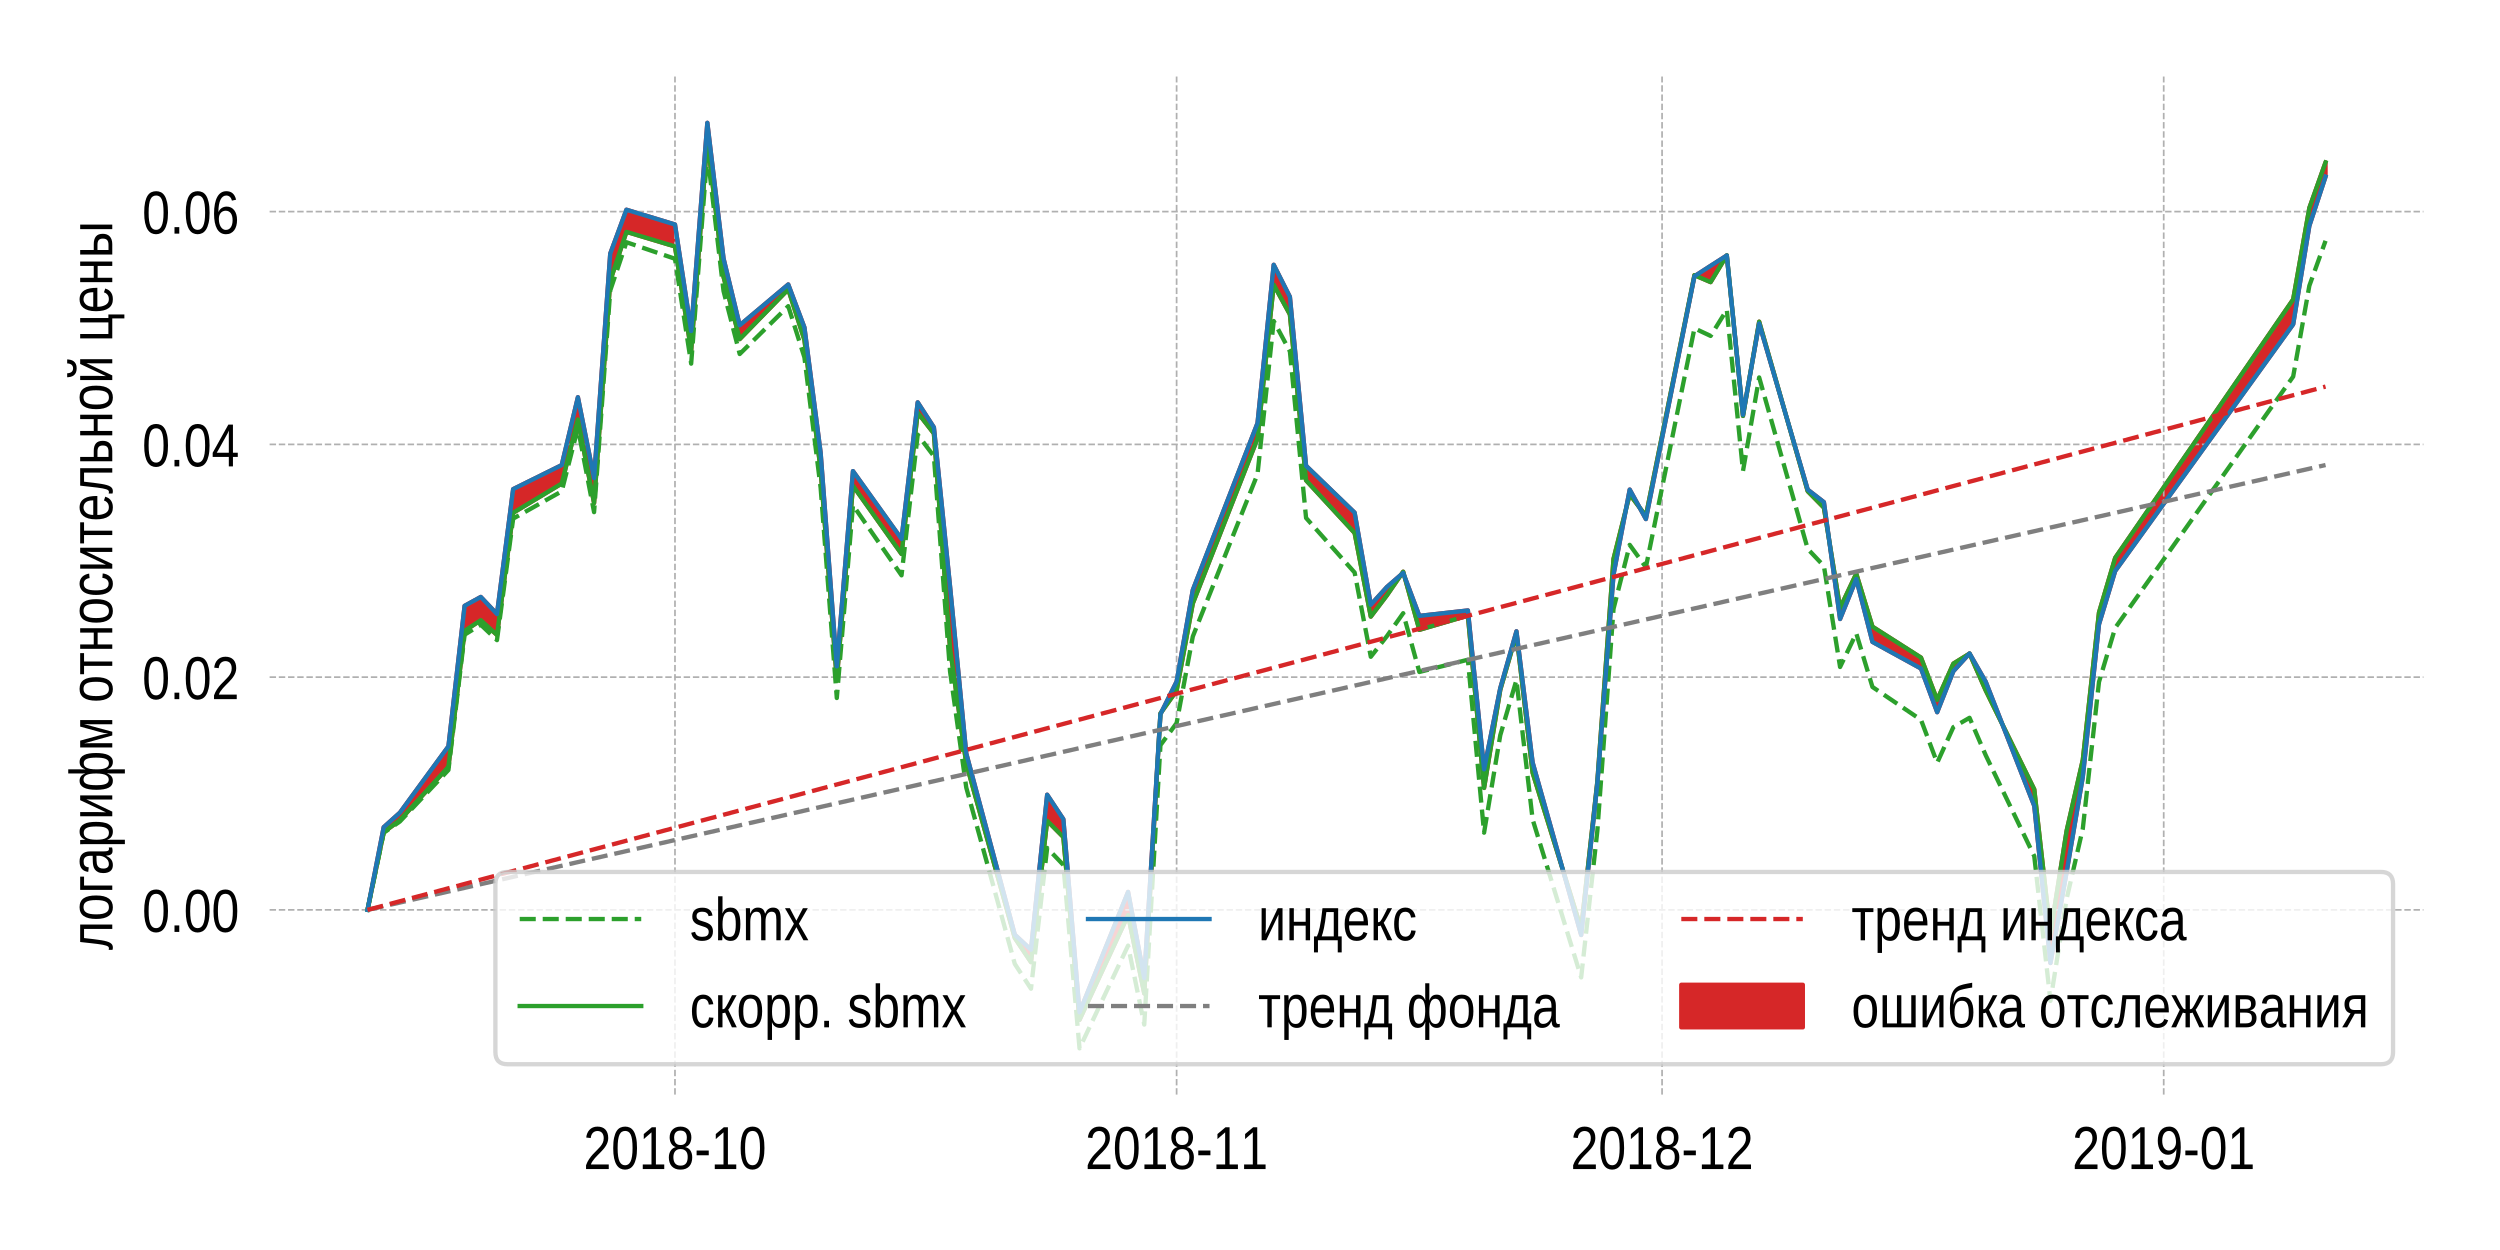 <?xml version="1.0" encoding="utf-8" standalone="no"?>
<!DOCTYPE svg PUBLIC "-//W3C//DTD SVG 1.1//EN"
  "http://www.w3.org/Graphics/SVG/1.1/DTD/svg11.dtd">
<!-- Created with matplotlib (https://matplotlib.org/) -->
<svg height="288pt" version="1.1" viewBox="0 0 576 288" width="576pt" xmlns="http://www.w3.org/2000/svg" xmlns:xlink="http://www.w3.org/1999/xlink">
 <defs>
  <style type="text/css">
*{stroke-linecap:butt;stroke-linejoin:round;}
  </style>
 </defs>
 <g id="figure_1">
  <g id="patch_1">
   <path d="M 0 288 
L 576 288 
L 576 0 
L 0 0 
z
" style="fill:#ffffff;"/>
  </g>
  <g id="axes_1">
   <g id="patch_2">
    <path d="M 62.12 252.2 
L 558.36 252.2 
L 558.36 17.64 
L 62.12 17.64 
z
" style="fill:#ffffff;"/>
   </g>
   <g id="PolyCollection_1">
    <defs>
     <path d="M 84.676 -78.359 
L 84.676 -78.359 
L 88.405 -96.279 
L 92.133 -99.025 
L 103.318 -111.341 
L 107.046 -142.664 
L 110.775 -145.106 
L 114.503 -141.711 
L 118.231 -169.853 
L 129.416 -176.591 
L 133.145 -191.351 
L 136.873 -172.097 
L 140.601 -223.318 
L 144.33 -234.58 
L 155.515 -231.219 
L 159.243 -207.208 
L 162.971 -255.863 
L 166.7 -224.237 
L 170.428 -209.871 
L 181.613 -221.34 
L 185.341 -209.68 
L 189.069 -179.831 
L 192.798 -131.515 
L 196.526 -176.085 
L 207.711 -160.373 
L 211.439 -192.925 
L 215.168 -188.125 
L 218.896 -138.634 
L 222.624 -112.083 
L 233.809 -71.894 
L 237.538 -66.326 
L 241.266 -98.901 
L 244.994 -95.145 
L 248.723 -53.034 
L 259.908 -77.146 
L 263.636 -59.109 
L 267.364 -123.629 
L 271.093 -128.879 
L 274.821 -148.968 
L 289.734 -186.976 
L 293.463 -222.398 
L 297.191 -215.56 
L 300.919 -177.327 
L 312.104 -165.204 
L 315.832 -145.941 
L 319.561 -150.865 
L 323.289 -156.275 
L 327.017 -142.887 
L 338.202 -146.158 
L 341.931 -106.462 
L 345.659 -129.055 
L 349.387 -141.926 
L 353.116 -109.958 
L 364.301 -74.01 
L 368.029 -107.932 
L 371.757 -159.232 
L 375.486 -174.114 
L 379.214 -169.111 
L 390.399 -224.606 
L 394.127 -223.003 
L 397.856 -229.167 
L 401.584 -192.177 
L 405.312 -213.881 
L 416.497 -174.825 
L 420.226 -171.039 
L 423.954 -147.921 
L 427.682 -155.822 
L 431.411 -143.615 
L 442.596 -136.485 
L 446.324 -126.743 
L 450.052 -135.103 
L 453.78 -137.406 
L 457.509 -128.93 
L 468.694 -106.127 
L 472.422 -72.94 
L 476.15 -96.577 
L 479.879 -112.917 
L 483.607 -146.858 
L 487.335 -159.463 
L 528.347 -219.014 
L 532.075 -240.09 
L 535.804 -250.591 
L 535.804 -247.301 
L 535.804 -247.301 
L 532.075 -235.973 
L 528.347 -213.284 
L 487.335 -156.438 
L 483.607 -144.157 
L 479.879 -109.03 
L 476.15 -87.104 
L 472.422 -66.13 
L 468.694 -102.331 
L 457.509 -130.931 
L 453.78 -137.444 
L 450.052 -133.344 
L 446.324 -123.909 
L 442.596 -133.973 
L 431.411 -140.111 
L 427.682 -154.589 
L 423.954 -145.387 
L 420.226 -172.302 
L 416.497 -175.191 
L 405.312 -213.452 
L 401.584 -192.437 
L 397.856 -229.137 
L 394.127 -226.753 
L 390.399 -224.352 
L 379.214 -168.413 
L 375.486 -175.198 
L 371.757 -155.628 
L 368.029 -107.441 
L 364.301 -72.58 
L 353.116 -112.323 
L 349.387 -142.545 
L 345.659 -129.434 
L 341.931 -110.75 
L 338.202 -147.349 
L 327.017 -146.099 
L 323.289 -156.001 
L 319.561 -152.776 
L 315.832 -148.657 
L 312.104 -169.881 
L 300.919 -180.682 
L 297.191 -219.607 
L 293.463 -226.99 
L 289.734 -190.522 
L 274.821 -152.059 
L 271.093 -130.974 
L 267.364 -123.445 
L 263.636 -62.661 
L 259.908 -82.499 
L 248.723 -54.767 
L 244.994 -99.26 
L 241.266 -104.894 
L 237.538 -69.179 
L 233.809 -72.647 
L 222.624 -114.404 
L 218.896 -152.812 
L 215.168 -189.531 
L 211.439 -195.297 
L 207.711 -163.818 
L 196.526 -179.454 
L 192.798 -134.471 
L 189.069 -183.711 
L 185.341 -212.548 
L 181.613 -222.459 
L 170.428 -213.053 
L 166.7 -228.461 
L 162.971 -259.698 
L 159.243 -211.734 
L 155.515 -236.272 
L 144.33 -239.676 
L 140.601 -229.563 
L 136.873 -177.835 
L 133.145 -196.475 
L 129.416 -180.839 
L 118.231 -175.305 
L 114.503 -146.523 
L 110.775 -150.459 
L 107.046 -148.412 
L 103.318 -116.04 
L 92.133 -100.759 
L 88.405 -97.416 
L 84.676 -78.359 
z
" id="mb47df31aa4" style="stroke:#d62728;"/>
    </defs>
    <g clip-path="url(#p255cfc6536)">
     <use style="fill:#d62728;stroke:#d62728;" x="0" xlink:href="#mb47df31aa4" y="288"/>
    </g>
   </g>
   <g id="matplotlib.axis_1">
    <g id="xtick_1">
     <g id="line2d_1">
      <path clip-path="url(#p255cfc6536)" d="M 155.515 252.2 
L 155.515 17.64 
" style="fill:none;stroke:#b0b0b0;stroke-dasharray:1.48,0.64;stroke-dashoffset:0;stroke-width:0.4;"/>
     </g>
     <g id="text_1">
      <!-- 2018-10 -->
      <defs>
       <path d="M 4.109 0 
L 4.109 6.203 
Q 6.156 11.922 9.109 16.281 
Q 12.062 20.656 15.312 24.188 
Q 18.562 27.734 21.734 30.766 
Q 24.906 33.797 27.469 36.812 
Q 30.031 39.844 31.609 43.156 
Q 33.203 46.484 33.203 50.688 
Q 33.203 53.609 32.469 55.828 
Q 31.734 58.062 30.391 59.562 
Q 29.047 61.078 27.141 61.828 
Q 25.25 62.594 22.906 62.594 
Q 20.75 62.594 18.844 61.859 
Q 16.938 61.141 15.453 59.672 
Q 13.969 58.203 13.031 56.031 
Q 12.109 53.859 11.812 50.984 
L 4.438 51.812 
Q 4.781 55.516 6.125 58.781 
Q 7.469 62.062 9.781 64.531 
Q 12.109 67 15.359 68.406 
Q 18.609 69.828 22.906 69.828 
Q 27.094 69.828 30.391 68.609 
Q 33.688 67.391 35.938 64.984 
Q 38.188 62.594 39.406 59.078 
Q 40.625 55.562 40.625 50.984 
Q 40.625 47.516 39.594 44.391 
Q 38.578 41.266 36.859 38.422 
Q 35.156 35.594 32.906 32.953 
Q 30.672 30.328 28.219 27.828 
L 23.297 22.859 
Q 20.797 20.359 18.625 17.859 
Q 16.453 15.375 14.734 12.812 
Q 13.031 10.25 12.062 7.469 
L 41.5 7.469 
L 41.5 0 
z
" id="LiberationSansNarrow-50"/>
       <path d="M 42.391 34.422 
Q 42.391 24.516 40.844 17.75 
Q 39.312 10.984 36.641 6.812 
Q 33.984 2.641 30.391 0.828 
Q 26.812 -0.984 22.703 -0.984 
Q 18.609 -0.984 15.031 0.828 
Q 11.469 2.641 8.828 6.781 
Q 6.203 10.938 4.703 17.703 
Q 3.219 24.469 3.219 34.422 
Q 3.219 44.828 4.703 51.641 
Q 6.203 58.453 8.828 62.5 
Q 11.469 66.547 15.078 68.188 
Q 18.703 69.828 22.953 69.828 
Q 27 69.828 30.531 68.188 
Q 34.078 66.547 36.719 62.5 
Q 39.359 58.453 40.875 51.641 
Q 42.391 44.828 42.391 34.422 
z
M 35.062 34.422 
Q 35.062 42.625 34.281 48.062 
Q 33.5 53.516 31.938 56.766 
Q 30.375 60.016 28.094 61.359 
Q 25.828 62.703 22.953 62.703 
Q 19.922 62.703 17.578 61.328 
Q 15.234 59.969 13.672 56.719 
Q 12.109 53.469 11.297 48.016 
Q 10.5 42.578 10.5 34.422 
Q 10.5 26.516 11.297 21.094 
Q 12.109 15.672 13.688 12.375 
Q 15.281 9.078 17.578 7.641 
Q 19.875 6.203 22.797 6.203 
Q 25.641 6.203 27.906 7.641 
Q 30.172 9.078 31.75 12.375 
Q 33.344 15.672 34.203 21.094 
Q 35.062 26.516 35.062 34.422 
z
" id="LiberationSansNarrow-48"/>
       <path d="M 6.25 0 
L 6.25 7.469 
L 20.609 7.469 
L 20.609 60.406 
L 7.906 49.312 
L 7.906 57.625 
L 21.234 68.797 
L 27.875 68.797 
L 27.875 7.469 
L 41.609 7.469 
L 41.609 0 
z
" id="LiberationSansNarrow-49"/>
       <path d="M 42.047 19.188 
Q 42.047 14.797 40.891 11.109 
Q 39.75 7.422 37.406 4.734 
Q 35.062 2.047 31.422 0.531 
Q 27.781 -0.984 22.797 -0.984 
Q 17.828 -0.984 14.203 0.531 
Q 10.594 2.047 8.219 4.703 
Q 5.859 7.375 4.703 11.062 
Q 3.562 14.75 3.562 19.094 
Q 3.562 22.859 4.516 25.781 
Q 5.469 28.719 7.031 30.828 
Q 8.594 32.953 10.609 34.25 
Q 12.641 35.547 14.797 35.984 
L 14.797 36.188 
Q 12.453 36.859 10.594 38.375 
Q 8.734 39.891 7.469 42.016 
Q 6.203 44.141 5.547 46.719 
Q 4.891 49.312 4.891 52.203 
Q 4.891 55.812 6.031 59 
Q 7.172 62.203 9.422 64.625 
Q 11.672 67.047 14.984 68.438 
Q 18.312 69.828 22.656 69.828 
Q 27.25 69.828 30.641 68.406 
Q 34.031 67 36.25 64.578 
Q 38.484 62.156 39.547 58.938 
Q 40.625 55.719 40.625 52.094 
Q 40.625 49.266 39.969 46.672 
Q 39.312 44.094 38.062 41.969 
Q 36.812 39.844 34.938 38.344 
Q 33.062 36.859 30.609 36.281 
L 30.609 36.078 
Q 33.062 35.594 35.156 34.297 
Q 37.25 33.016 38.766 30.891 
Q 40.281 28.766 41.156 25.828 
Q 42.047 22.906 42.047 19.188 
z
M 33.156 51.609 
Q 33.156 54.203 32.609 56.344 
Q 32.078 58.5 30.828 60.031 
Q 29.594 61.578 27.594 62.422 
Q 25.594 63.281 22.656 63.281 
Q 19.828 63.281 17.875 62.422 
Q 15.922 61.578 14.641 60.031 
Q 13.375 58.5 12.812 56.344 
Q 12.25 54.203 12.25 51.609 
Q 12.25 49.562 12.688 47.406 
Q 13.141 45.266 14.312 43.5 
Q 15.484 41.75 17.5 40.625 
Q 19.531 39.5 22.75 39.5 
Q 26.172 39.5 28.219 40.625 
Q 30.281 41.75 31.375 43.5 
Q 32.469 45.266 32.812 47.406 
Q 33.156 49.562 33.156 51.609 
z
M 34.578 20.016 
Q 34.578 22.516 34.016 24.828 
Q 33.453 27.156 32.078 28.938 
Q 30.719 30.719 28.422 31.812 
Q 26.125 32.906 22.656 32.906 
Q 19.484 32.906 17.266 31.812 
Q 15.047 30.719 13.672 28.906 
Q 12.312 27.094 11.672 24.719 
Q 11.031 22.359 11.031 19.828 
Q 11.031 16.656 11.672 14.031 
Q 12.312 11.422 13.703 9.547 
Q 15.094 7.672 17.375 6.641 
Q 19.672 5.609 22.906 5.609 
Q 26.172 5.609 28.422 6.641 
Q 30.672 7.672 32.031 9.547 
Q 33.406 11.422 33.984 14.078 
Q 34.578 16.75 34.578 20.016 
z
" id="LiberationSansNarrow-56"/>
       <path d="M 3.656 22.656 
L 3.656 30.469 
L 23.641 30.469 
L 23.641 22.656 
z
" id="LiberationSansNarrow-45"/>
      </defs>
      <g transform="translate(134.448 269.346)scale(0.14 -0.14)">
       <use xlink:href="#LiberationSansNarrow-50"/>
       <use x="45.605" xlink:href="#LiberationSansNarrow-48"/>
       <use x="91.211" xlink:href="#LiberationSansNarrow-49"/>
       <use x="136.816" xlink:href="#LiberationSansNarrow-56"/>
       <use x="182.422" xlink:href="#LiberationSansNarrow-45"/>
       <use x="209.717" xlink:href="#LiberationSansNarrow-49"/>
       <use x="255.322" xlink:href="#LiberationSansNarrow-48"/>
      </g>
     </g>
    </g>
    <g id="xtick_2">
     <g id="line2d_2">
      <path clip-path="url(#p255cfc6536)" d="M 271.093 252.2 
L 271.093 17.64 
" style="fill:none;stroke:#b0b0b0;stroke-dasharray:1.48,0.64;stroke-dashoffset:0;stroke-width:0.4;"/>
     </g>
     <g id="text_2">
      <!-- 2018-11 -->
      <g transform="translate(250.032 269.346)scale(0.14 -0.14)">
       <use xlink:href="#LiberationSansNarrow-50"/>
       <use x="45.605" xlink:href="#LiberationSansNarrow-48"/>
       <use x="91.211" xlink:href="#LiberationSansNarrow-49"/>
       <use x="136.816" xlink:href="#LiberationSansNarrow-56"/>
       <use x="182.422" xlink:href="#LiberationSansNarrow-45"/>
       <use x="209.717" xlink:href="#LiberationSansNarrow-49"/>
       <use x="255.229" xlink:href="#LiberationSansNarrow-49"/>
      </g>
     </g>
    </g>
    <g id="xtick_3">
     <g id="line2d_3">
      <path clip-path="url(#p255cfc6536)" d="M 382.942 252.2 
L 382.942 17.64 
" style="fill:none;stroke:#b0b0b0;stroke-dasharray:1.48,0.64;stroke-dashoffset:0;stroke-width:0.4;"/>
     </g>
     <g id="text_3">
      <!-- 2018-12 -->
      <g transform="translate(361.876 269.346)scale(0.14 -0.14)">
       <use xlink:href="#LiberationSansNarrow-50"/>
       <use x="45.605" xlink:href="#LiberationSansNarrow-48"/>
       <use x="91.211" xlink:href="#LiberationSansNarrow-49"/>
       <use x="136.816" xlink:href="#LiberationSansNarrow-56"/>
       <use x="182.422" xlink:href="#LiberationSansNarrow-45"/>
       <use x="209.717" xlink:href="#LiberationSansNarrow-49"/>
       <use x="255.322" xlink:href="#LiberationSansNarrow-50"/>
      </g>
     </g>
    </g>
    <g id="xtick_4">
     <g id="line2d_4">
      <path clip-path="url(#p255cfc6536)" d="M 498.52 252.2 
L 498.52 17.64 
" style="fill:none;stroke:#b0b0b0;stroke-dasharray:1.48,0.64;stroke-dashoffset:0;stroke-width:0.4;"/>
     </g>
     <g id="text_4">
      <!-- 2019-01 -->
      <defs>
       <path d="M 41.703 35.797 
Q 41.703 26.609 40.281 19.703 
Q 38.875 12.797 36.234 8.203 
Q 33.594 3.609 29.812 1.312 
Q 26.031 -0.984 21.297 -0.984 
Q 18.062 -0.984 15.453 -0.172 
Q 12.844 0.641 10.812 2.344 
Q 8.797 4.047 7.328 6.781 
Q 5.859 9.516 4.984 13.375 
L 11.922 14.703 
Q 13.031 10.25 15.406 8.172 
Q 17.781 6.109 21.438 6.109 
Q 24.359 6.109 26.781 7.781 
Q 29.203 9.469 30.875 12.844 
Q 32.562 16.219 33.547 21.297 
Q 34.469 26.375 34.578 33.203 
Q 33.734 30.906 32.266 29.094 
Q 30.812 27.297 28.953 26.047 
Q 27.094 24.812 24.938 24.141 
Q 22.797 23.484 20.562 23.484 
Q 16.703 23.484 13.625 25.172 
Q 10.547 26.859 8.375 29.875 
Q 6.203 32.906 5.031 37.172 
Q 3.859 41.453 3.859 46.688 
Q 3.859 52 5.094 56.297 
Q 6.344 60.594 8.766 63.594 
Q 11.188 66.609 14.672 68.219 
Q 18.172 69.828 22.609 69.828 
Q 32.031 69.828 36.859 61.328 
Q 41.703 52.828 41.703 35.797 
z
M 33.891 44.281 
Q 33.891 48.094 33.125 51.453 
Q 32.375 54.828 30.938 57.312 
Q 29.5 59.812 27.344 61.25 
Q 25.203 62.703 22.359 62.703 
Q 19.781 62.703 17.703 61.578 
Q 15.625 60.453 14.188 58.375 
Q 12.75 56.297 11.969 53.312 
Q 11.188 50.344 11.188 46.688 
Q 11.188 43.219 11.859 40.234 
Q 12.547 37.25 13.953 35.078 
Q 15.375 32.906 17.453 31.656 
Q 19.531 30.422 22.312 30.422 
Q 24.312 30.422 26.359 31.25 
Q 28.422 32.078 30.078 33.781 
Q 31.734 35.5 32.812 38.109 
Q 33.891 40.719 33.891 44.281 
z
" id="LiberationSansNarrow-57"/>
      </defs>
      <g transform="translate(477.454 269.346)scale(0.14 -0.14)">
       <use xlink:href="#LiberationSansNarrow-50"/>
       <use x="45.605" xlink:href="#LiberationSansNarrow-48"/>
       <use x="91.211" xlink:href="#LiberationSansNarrow-49"/>
       <use x="136.816" xlink:href="#LiberationSansNarrow-57"/>
       <use x="182.422" xlink:href="#LiberationSansNarrow-45"/>
       <use x="209.717" xlink:href="#LiberationSansNarrow-48"/>
       <use x="255.322" xlink:href="#LiberationSansNarrow-49"/>
      </g>
     </g>
    </g>
   </g>
   <g id="matplotlib.axis_2">
    <g id="ytick_1">
     <g id="line2d_5">
      <path clip-path="url(#p255cfc6536)" d="M 62.12 209.641 
L 558.36 209.641 
" style="fill:none;stroke:#b0b0b0;stroke-dasharray:1.48,0.64;stroke-dashoffset:0;stroke-width:0.4;"/>
     </g>
     <g id="text_5">
      <!-- 0.00 -->
      <defs>
       <path d="M 7.469 0 
L 7.469 10.688 
L 15.328 10.688 
L 15.328 0 
z
" id="LiberationSansNarrow-46"/>
      </defs>
      <g transform="translate(32.773 214.714)scale(0.14 -0.14)">
       <use xlink:href="#LiberationSansNarrow-48"/>
       <use x="45.605" xlink:href="#LiberationSansNarrow-46"/>
       <use x="68.408" xlink:href="#LiberationSansNarrow-48"/>
       <use x="114.014" xlink:href="#LiberationSansNarrow-48"/>
      </g>
     </g>
    </g>
    <g id="ytick_2">
     <g id="line2d_6">
      <path clip-path="url(#p255cfc6536)" d="M 62.12 156.012 
L 558.36 156.012 
" style="fill:none;stroke:#b0b0b0;stroke-dasharray:1.48,0.64;stroke-dashoffset:0;stroke-width:0.4;"/>
     </g>
     <g id="text_6">
      <!-- 0.02 -->
      <g transform="translate(32.773 161.085)scale(0.14 -0.14)">
       <use xlink:href="#LiberationSansNarrow-48"/>
       <use x="45.605" xlink:href="#LiberationSansNarrow-46"/>
       <use x="68.408" xlink:href="#LiberationSansNarrow-48"/>
       <use x="114.014" xlink:href="#LiberationSansNarrow-50"/>
      </g>
     </g>
    </g>
    <g id="ytick_3">
     <g id="line2d_7">
      <path clip-path="url(#p255cfc6536)" d="M 62.12 102.384 
L 558.36 102.384 
" style="fill:none;stroke:#b0b0b0;stroke-dasharray:1.48,0.64;stroke-dashoffset:0;stroke-width:0.4;"/>
     </g>
     <g id="text_7">
      <!-- 0.04 -->
      <defs>
       <path d="M 35.25 15.578 
L 35.25 0 
L 28.469 0 
L 28.469 15.578 
L 1.906 15.578 
L 1.906 22.406 
L 27.688 68.797 
L 35.25 68.797 
L 35.25 22.516 
L 43.219 22.516 
L 43.219 15.578 
z
M 28.469 58.891 
Q 28.375 58.641 28.031 57.906 
L 27.344 56.344 
L 26.562 54.594 
Q 26.125 53.656 25.781 53.078 
L 11.328 27.094 
Q 11.141 26.703 10.75 26.078 
L 9.969 24.812 
L 9.188 23.484 
Q 8.797 22.859 8.547 22.516 
L 28.469 22.516 
z
" id="LiberationSansNarrow-52"/>
      </defs>
      <g transform="translate(32.773 107.457)scale(0.14 -0.14)">
       <use xlink:href="#LiberationSansNarrow-48"/>
       <use x="45.605" xlink:href="#LiberationSansNarrow-46"/>
       <use x="68.408" xlink:href="#LiberationSansNarrow-48"/>
       <use x="114.014" xlink:href="#LiberationSansNarrow-52"/>
      </g>
     </g>
    </g>
    <g id="ytick_4">
     <g id="line2d_8">
      <path clip-path="url(#p255cfc6536)" d="M 62.12 48.756 
L 558.36 48.756 
" style="fill:none;stroke:#b0b0b0;stroke-dasharray:1.48,0.64;stroke-dashoffset:0;stroke-width:0.4;"/>
     </g>
     <g id="text_8">
      <!-- 0.06 -->
      <defs>
       <path d="M 42 22.516 
Q 42 17.328 40.828 13 
Q 39.656 8.688 37.359 5.578 
Q 35.062 2.484 31.641 0.75 
Q 28.219 -0.984 23.781 -0.984 
Q 18.844 -0.984 15.156 1.312 
Q 11.469 3.609 9.031 7.922 
Q 6.594 12.25 5.375 18.531 
Q 4.156 24.812 4.156 32.812 
Q 4.156 42 5.547 48.922 
Q 6.938 55.859 9.516 60.5 
Q 12.109 65.141 15.859 67.484 
Q 19.625 69.828 24.359 69.828 
Q 27.25 69.828 29.766 69.094 
Q 32.281 68.359 34.328 66.719 
Q 36.375 65.094 37.938 62.406 
Q 39.5 59.719 40.438 55.812 
L 33.547 54.297 
Q 32.422 58.734 29.953 60.719 
Q 27.484 62.703 24.266 62.703 
Q 21.297 62.703 18.891 60.984 
Q 16.5 59.281 14.812 55.875 
Q 13.141 52.484 12.234 47.359 
Q 11.328 42.234 11.328 35.406 
Q 13.281 39.844 16.844 42.156 
Q 20.406 44.484 25.047 44.484 
Q 28.906 44.484 32 42.969 
Q 35.109 41.453 37.328 38.594 
Q 39.547 35.75 40.766 31.672 
Q 42 27.594 42 22.516 
z
M 34.672 22.125 
Q 34.672 25.688 33.953 28.562 
Q 33.25 31.453 31.812 33.469 
Q 30.375 35.5 28.25 36.594 
Q 26.125 37.703 23.297 37.703 
Q 21.344 37.703 19.328 36.984 
Q 17.328 36.281 15.719 34.688 
Q 14.109 33.109 13.078 30.516 
Q 12.062 27.938 12.062 24.219 
Q 12.062 20.406 12.859 17.109 
Q 13.672 13.812 15.156 11.375 
Q 16.656 8.938 18.781 7.516 
Q 20.906 6.109 23.531 6.109 
Q 26.125 6.109 28.203 7.203 
Q 30.281 8.297 31.719 10.375 
Q 33.156 12.453 33.906 15.422 
Q 34.672 18.406 34.672 22.125 
z
" id="LiberationSansNarrow-54"/>
      </defs>
      <g transform="translate(32.773 53.828)scale(0.14 -0.14)">
       <use xlink:href="#LiberationSansNarrow-48"/>
       <use x="45.605" xlink:href="#LiberationSansNarrow-46"/>
       <use x="68.408" xlink:href="#LiberationSansNarrow-48"/>
       <use x="114.014" xlink:href="#LiberationSansNarrow-54"/>
      </g>
     </g>
    </g>
    <g id="text_9">
     <!-- логарифм относительной цены -->
     <defs>
      <path d="M 34.859 0 
L 34.859 46.438 
L 19.875 46.438 
Q 18.891 37.453 18.031 30.438 
Q 17.188 23.438 16.312 18.156 
Q 15.438 12.891 14.406 9.25 
Q 13.375 5.609 11.953 3.344 
Q 10.547 1.078 8.656 0.047 
Q 6.781 -0.984 4.203 -0.984 
Q 3.031 -0.984 2.078 -0.781 
Q 1.125 -0.594 0.438 -0.344 
L 0.438 5.953 
Q 0.875 5.766 1.625 5.641 
Q 2.391 5.516 3.172 5.516 
Q 4.594 5.516 5.594 6.531 
Q 6.594 7.562 7.391 9.859 
Q 8.203 12.156 8.859 15.797 
Q 9.516 19.438 10.203 24.703 
Q 10.891 29.984 11.625 36.922 
L 13.375 52.828 
L 42.141 52.828 
L 42.141 0 
z
" id="LiberationSansNarrow-1083"/>
      <path d="M 42.141 26.469 
Q 42.141 12.594 37.125 5.797 
Q 32.125 -0.984 22.609 -0.984 
Q 18.062 -0.984 14.516 0.672 
Q 10.984 2.344 8.516 5.766 
Q 6.062 9.188 4.766 14.328 
Q 3.469 19.484 3.469 26.469 
Q 3.469 53.812 22.859 53.812 
Q 27.875 53.812 31.562 52.094 
Q 35.25 50.391 37.594 46.969 
Q 39.938 43.562 41.031 38.422 
Q 42.141 33.297 42.141 26.469 
z
M 34.578 26.469 
Q 34.578 32.625 33.812 36.625 
Q 33.062 40.625 31.547 43.016 
Q 30.031 45.406 27.859 46.359 
Q 25.688 47.312 23 47.312 
Q 20.219 47.312 17.984 46.312 
Q 15.766 45.312 14.203 42.891 
Q 12.641 40.484 11.828 36.469 
Q 11.031 32.469 11.031 26.469 
Q 11.031 20.312 11.906 16.281 
Q 12.797 12.25 14.328 9.859 
Q 15.875 7.469 17.969 6.484 
Q 20.062 5.516 22.562 5.516 
Q 25.344 5.516 27.562 6.469 
Q 29.781 7.422 31.344 9.812 
Q 32.906 12.203 33.734 16.25 
Q 34.578 20.312 34.578 26.469 
z
" id="LiberationSansNarrow-1086"/>
      <path d="M 27.547 52.828 
L 27.547 46.438 
L 12.891 46.438 
L 12.891 0 
L 5.719 0 
L 5.719 52.828 
z
" id="LiberationSansNarrow-1075"/>
      <path d="M 16.547 -0.984 
Q 10.016 -0.984 6.734 3.219 
Q 3.469 7.422 3.469 14.75 
Q 3.469 19.969 5.094 23.312 
Q 6.734 26.656 9.344 28.562 
Q 11.969 30.469 15.328 31.203 
Q 18.703 31.938 22.172 32.031 
L 31.938 32.234 
L 31.938 35.109 
Q 31.938 38.375 31.375 40.672 
Q 30.812 42.969 29.641 44.375 
Q 28.469 45.797 26.734 46.453 
Q 25 47.125 22.609 47.125 
Q 20.516 47.125 18.844 46.75 
Q 17.188 46.391 15.938 45.438 
Q 14.703 44.484 13.938 42.844 
Q 13.188 41.219 12.938 38.719 
L 5.422 39.547 
Q 5.812 42.672 6.938 45.281 
Q 8.062 47.906 10.109 49.797 
Q 12.156 51.703 15.25 52.75 
Q 18.359 53.812 22.797 53.812 
Q 30.953 53.812 35.078 49.234 
Q 39.203 44.672 39.203 36.031 
L 39.203 13.281 
Q 39.203 9.375 40.031 7.391 
Q 40.875 5.422 43.266 5.422 
Q 43.844 5.422 44.453 5.516 
Q 45.062 5.609 45.609 5.766 
L 45.609 0.297 
Q 44.234 -0.094 42.891 -0.281 
Q 41.547 -0.484 40.047 -0.484 
Q 37.984 -0.484 36.516 0.172 
Q 35.062 0.828 34.156 2.172 
Q 33.25 3.516 32.766 5.484 
Q 32.281 7.469 32.125 10.109 
L 31.938 10.109 
Q 30.766 7.562 29.375 5.516 
Q 27.984 3.469 26.141 2.031 
Q 24.312 0.594 21.938 -0.188 
Q 19.578 -0.984 16.547 -0.984 
z
M 18.219 5.609 
Q 21.688 5.609 24.25 7.141 
Q 26.812 8.688 28.516 11.078 
Q 30.219 13.484 31.078 16.312 
Q 31.938 19.141 31.938 21.734 
L 31.938 26.078 
L 24.031 25.875 
Q 21.391 25.828 19 25.406 
Q 16.609 25 14.812 23.781 
Q 13.031 22.562 11.953 20.359 
Q 10.891 18.172 10.891 14.594 
Q 10.891 10.297 12.797 7.953 
Q 14.703 5.609 18.219 5.609 
z
" id="LiberationSansNarrow-1072"/>
      <path d="M 42.141 26.656 
Q 42.141 20.656 41.359 15.578 
Q 40.578 10.5 38.688 6.828 
Q 36.812 3.172 33.766 1.094 
Q 30.719 -0.984 26.219 -0.984 
Q 21.578 -0.984 18.078 1.172 
Q 14.594 3.328 12.797 8.203 
L 12.547 8.203 
Q 12.594 8.109 12.609 7.328 
Q 12.641 6.547 12.672 5.375 
Q 12.703 4.203 12.719 2.75 
Q 12.75 1.312 12.75 -0.094 
L 12.75 -20.75 
L 5.516 -20.75 
L 5.516 42.047 
Q 5.516 43.953 5.484 45.703 
Q 5.469 47.469 5.438 48.906 
Q 5.422 50.344 5.375 51.359 
Q 5.328 52.391 5.281 52.828 
L 12.25 52.828 
Q 12.312 52.688 12.359 51.812 
L 12.5 49.703 
Q 12.547 48.438 12.594 47.016 
Q 12.641 45.609 12.641 44.344 
L 12.797 44.344 
Q 13.766 46.875 15.062 48.656 
Q 16.359 50.438 18.016 51.578 
Q 19.672 52.734 21.672 53.25 
Q 23.688 53.766 26.219 53.766 
Q 30.719 53.766 33.766 51.812 
Q 36.812 49.859 38.688 46.312 
Q 40.578 42.781 41.359 37.766 
Q 42.141 32.766 42.141 26.656 
z
M 34.578 26.469 
Q 34.578 31.344 34.109 35.156 
Q 33.641 38.969 32.438 41.594 
Q 31.25 44.234 29.297 45.594 
Q 27.344 46.969 24.359 46.969 
Q 21.969 46.969 19.844 46.141 
Q 17.719 45.312 16.125 42.969 
Q 14.547 40.625 13.641 36.5 
Q 12.75 32.375 12.75 25.781 
Q 12.75 20.172 13.5 16.281 
Q 14.266 12.406 15.719 10.016 
Q 17.188 7.625 19.328 6.562 
Q 21.484 5.516 24.312 5.516 
Q 27.344 5.516 29.297 6.922 
Q 31.25 8.344 32.438 11.031 
Q 33.641 13.719 34.109 17.594 
Q 34.578 21.484 34.578 26.469 
z
" id="LiberationSansNarrow-1088"/>
      <path d="M 12.641 52.828 
L 12.641 23.922 
Q 12.641 22.797 12.594 20.922 
Q 12.547 19.047 12.469 17.047 
Q 12.406 15.047 12.359 13.234 
Q 12.312 11.422 12.25 10.406 
L 32.281 52.828 
L 40.141 52.828 
L 40.141 0 
L 33.25 0 
L 33.25 32.234 
Q 33.25 33.156 33.297 34.578 
L 33.406 37.406 
Q 33.453 38.875 33.5 40.234 
L 33.641 42.625 
L 13.375 0 
L 5.719 0 
L 5.719 52.828 
z
" id="LiberationSansNarrow-1080"/>
      <path d="M 64.016 26.656 
Q 64.016 20.656 63.234 15.578 
Q 62.453 10.5 60.734 6.828 
Q 59.031 3.172 56.219 1.094 
Q 53.422 -0.984 49.359 -0.984 
Q 45.172 -0.984 42.016 1.172 
Q 38.875 3.328 37.156 8.203 
L 36.922 8.203 
Q 37.016 6.5 37.062 4.609 
Q 37.109 2.734 37.109 -0.094 
L 37.109 -20.75 
L 30.328 -20.75 
L 30.328 -0.094 
Q 30.328 2.547 30.375 4.547 
Q 30.422 6.547 30.516 8.5 
L 30.328 8.5 
Q 28.469 3.422 25.484 1.219 
Q 22.516 -0.984 18.062 -0.984 
Q 10.594 -0.984 7.031 5.734 
Q 3.469 12.453 3.469 26.172 
Q 3.469 40.047 7.156 46.922 
Q 10.844 53.812 18.062 53.812 
Q 22.562 53.812 25.531 51.609 
Q 28.516 49.422 30.328 44.625 
L 30.516 44.625 
Q 30.516 45.125 30.469 46.125 
Q 30.422 47.125 30.375 48.25 
L 30.375 50.391 
Q 30.328 51.422 30.328 52 
L 30.328 72.469 
L 37.109 72.469 
L 37.109 51.953 
Q 37.109 51.422 37.078 50.359 
Q 37.062 49.312 37.062 48.156 
Q 37.062 47.016 37.031 45.969 
Q 37.016 44.922 37.016 44.344 
L 37.203 44.344 
Q 39.062 49.422 41.938 51.594 
Q 44.828 53.766 49.359 53.766 
Q 53.422 53.766 56.219 51.812 
Q 59.031 49.859 60.734 46.312 
Q 62.453 42.781 63.234 37.766 
Q 64.016 32.766 64.016 26.656 
z
M 11.031 26.469 
Q 11.031 21 11.547 17.094 
Q 12.062 13.188 13.188 10.672 
Q 14.312 8.156 16.016 6.984 
Q 17.719 5.812 20.125 5.812 
Q 22.516 5.812 24.391 6.859 
Q 26.266 7.906 27.562 10.297 
Q 28.859 12.703 29.531 16.531 
Q 30.219 20.359 30.328 25.875 
L 30.328 27.047 
Q 30.328 32.672 29.641 36.547 
Q 28.953 40.438 27.656 42.828 
Q 26.375 45.219 24.484 46.266 
Q 22.609 47.312 20.172 47.312 
Q 17.875 47.312 16.156 46.188 
Q 14.453 45.062 13.297 42.578 
Q 12.156 40.094 11.594 36.109 
Q 11.031 32.125 11.031 26.469 
z
M 56.453 26.469 
Q 56.453 31.344 55.984 35.156 
Q 55.516 38.969 54.469 41.594 
Q 53.422 44.234 51.656 45.594 
Q 49.906 46.969 47.312 46.969 
Q 45.219 46.969 43.375 46.141 
Q 41.547 45.312 40.125 42.969 
Q 38.719 40.625 37.906 36.5 
Q 37.109 32.375 37.109 25.781 
L 37.109 24.656 
Q 37.156 19.391 37.859 15.719 
Q 38.578 12.062 39.859 9.781 
Q 41.156 7.516 43.016 6.516 
Q 44.875 5.516 47.266 5.516 
Q 49.859 5.516 51.609 6.922 
Q 53.375 8.344 54.438 11.031 
Q 55.516 13.719 55.984 17.594 
Q 56.453 21.484 56.453 26.469 
z
" id="LiberationSansNarrow-1092"/>
      <path d="M 31.547 0 
L 25.391 0 
L 12.406 46.438 
Q 12.453 45.172 12.516 43.703 
Q 12.594 42.234 12.594 40.75 
Q 12.594 39.266 12.609 37.859 
Q 12.641 36.469 12.641 35.359 
L 12.641 0 
L 5.672 0 
L 5.672 52.828 
L 16.891 52.828 
L 25.734 20.562 
Q 26.656 17.484 27.391 13.797 
Q 28.125 10.109 28.422 6.594 
Q 28.812 10.109 29.516 13.797 
Q 30.219 17.484 31.156 20.562 
L 39.984 52.828 
L 50.734 52.828 
L 50.734 0 
L 43.797 0 
L 43.797 35.359 
Q 43.797 36.422 43.812 37.891 
Q 43.844 39.359 43.922 40.922 
Q 44 42.484 44.016 43.938 
Q 44.047 45.406 44.141 46.531 
z
" id="LiberationSansNarrow-1084"/>
      <path id="LiberationSansNarrow-32"/>
      <path d="M 1.422 52.828 
L 36.141 52.828 
L 36.141 46.438 
L 22.359 46.438 
L 22.359 0 
L 15.188 0 
L 15.188 46.438 
L 1.422 46.438 
z
" id="LiberationSansNarrow-1090"/>
      <path d="M 12.891 52.828 
L 12.891 30.469 
L 32.375 30.469 
L 32.375 52.828 
L 39.594 52.828 
L 39.594 0 
L 32.375 0 
L 32.375 24.078 
L 12.891 24.078 
L 12.891 0 
L 5.672 0 
L 5.672 52.828 
z
" id="LiberationSansNarrow-1085"/>
      <path d="M 11.031 26.656 
Q 11.031 22.125 11.562 18.312 
Q 12.109 14.5 13.375 11.734 
Q 14.656 8.984 16.75 7.469 
Q 18.844 5.953 21.969 5.953 
Q 25.828 5.953 28.391 8.484 
Q 30.953 11.031 31.547 16.312 
L 38.875 15.719 
Q 38.531 12.453 37.297 9.422 
Q 36.078 6.391 34.031 4.094 
Q 31.984 1.812 29 0.406 
Q 26.031 -0.984 22.172 -0.984 
Q 17.094 -0.984 13.5 1.109 
Q 9.906 3.219 7.688 6.906 
Q 5.469 10.594 4.469 15.594 
Q 3.469 20.609 3.469 26.469 
Q 3.469 31.781 4.203 35.859 
Q 4.938 39.938 6.219 42.984 
Q 7.516 46.047 9.266 48.125 
Q 11.031 50.203 13.109 51.438 
Q 15.188 52.688 17.453 53.25 
Q 19.734 53.812 22.078 53.812 
Q 25.734 53.812 28.562 52.594 
Q 31.391 51.375 33.469 49.25 
Q 35.547 47.125 36.812 44.234 
Q 38.094 41.359 38.625 38.031 
L 31.203 37.359 
Q 30.672 41.75 28.375 44.328 
Q 26.078 46.922 21.875 46.922 
Q 18.797 46.922 16.719 45.672 
Q 14.656 44.438 13.375 41.922 
Q 12.109 39.406 11.562 35.594 
Q 11.031 31.781 11.031 26.656 
z
" id="LiberationSansNarrow-1089"/>
      <path d="M 10.688 24.562 
Q 10.688 20.406 11.562 16.906 
Q 12.453 13.422 13.906 10.906 
Q 15.375 8.406 17.641 7 
Q 19.922 5.609 23.141 5.609 
Q 27.828 5.609 30.656 7.906 
Q 33.5 10.203 34.469 13.719 
L 40.828 11.531 
Q 40.141 9.328 38.922 7.109 
Q 37.703 4.891 35.641 3.094 
Q 33.594 1.312 30.531 0.156 
Q 27.484 -0.984 23.141 -0.984 
Q 13.531 -0.984 8.5 6 
Q 3.469 12.984 3.469 26.766 
Q 3.469 34.188 5 39.328 
Q 6.547 44.484 9.172 47.703 
Q 11.812 50.922 15.328 52.359 
Q 18.844 53.812 22.859 53.812 
Q 28.328 53.812 31.984 51.656 
Q 39.062 47.516 41.016 36.812 
Q 41.938 31.688 41.938 25.734 
L 41.938 24.562 
z
M 34.719 31.297 
Q 34.719 40.141 31.422 43.719 
Q 28.125 47.312 22.75 47.312 
Q 18.953 47.312 15.328 44.094 
Q 10.938 40.328 10.688 31.297 
z
" id="LiberationSansNarrow-1077"/>
      <path d="M 22.75 30.469 
Q 30.953 30.469 35.156 26.875 
Q 39.359 23.297 39.359 15.531 
Q 39.359 11.922 38.297 9.031 
Q 37.25 6.156 35.172 4.156 
Q 33.109 2.156 30 1.078 
Q 26.906 0 22.797 0 
L 5.672 0 
L 5.672 52.828 
L 12.891 52.828 
L 12.891 30.469 
z
M 12.891 6.203 
L 21.688 6.203 
Q 24.469 6.203 26.391 6.812 
Q 28.328 7.422 29.5 8.609 
Q 30.672 9.812 31.172 11.547 
Q 31.688 13.281 31.688 15.531 
Q 31.688 20.125 29.359 22.234 
Q 27.047 24.359 21.734 24.359 
L 12.891 24.359 
z
" id="LiberationSansNarrow-1100"/>
      <path d="M 12.641 52.828 
L 12.641 23.922 
Q 12.641 22.797 12.594 20.922 
Q 12.547 19.047 12.469 17.047 
Q 12.406 15.047 12.359 13.234 
Q 12.312 11.422 12.25 10.406 
L 32.281 52.828 
L 40.141 52.828 
L 40.141 0 
L 33.25 0 
L 33.25 32.234 
Q 33.25 33.156 33.297 34.578 
L 33.406 37.406 
Q 33.453 38.875 33.5 40.234 
L 33.641 42.625 
L 13.375 0 
L 5.719 0 
L 5.719 52.828 
z
M 25.047 58.594 
Q 20.609 58.594 17.766 59.984 
Q 14.938 61.375 13.328 63.594 
Q 11.719 65.828 11.078 68.625 
Q 10.453 71.438 10.359 74.219 
L 16.891 74.219 
Q 17.141 69.188 19.234 66.844 
Q 21.344 64.5 25.047 64.5 
Q 28.766 64.5 30.828 66.844 
Q 32.906 69.188 33.156 74.219 
L 39.75 74.219 
Q 39.656 71.438 39.016 68.625 
Q 38.375 65.828 36.734 63.594 
Q 35.109 61.375 32.297 59.984 
Q 29.5 58.594 25.047 58.594 
z
" id="LiberationSansNarrow-1081"/>
      <path d="M 12.891 52.828 
L 12.891 6.391 
L 31.984 6.391 
L 31.984 52.828 
L 39.203 52.828 
L 39.203 6.391 
L 45.062 6.391 
L 45.062 -19.922 
L 38.578 -19.922 
L 38.578 0 
L 5.672 0 
L 5.672 52.828 
z
" id="LiberationSansNarrow-1094"/>
      <path d="M 22.797 30.469 
Q 31.297 30.469 35.641 26.875 
Q 39.984 23.297 39.984 15.531 
Q 39.984 11.922 38.906 9.031 
Q 37.844 6.156 35.672 4.156 
Q 33.5 2.156 30.297 1.078 
Q 27.094 0 22.859 0 
L 5.859 0 
L 5.859 52.828 
L 13.328 52.828 
L 13.328 30.469 
z
M 13.328 6.203 
L 21.734 6.203 
Q 24.609 6.203 26.578 6.812 
Q 28.562 7.422 29.781 8.609 
Q 31 9.812 31.531 11.547 
Q 32.078 13.281 32.078 15.531 
Q 32.078 20.125 29.656 22.234 
Q 27.25 24.359 21.734 24.359 
L 13.328 24.359 
z
M 47.656 0 
L 47.656 52.828 
L 55.125 52.828 
L 55.125 0 
z
" id="LiberationSansNarrow-1099"/>
     </defs>
     <g transform="translate(25.867 218.91)rotate(-90)scale(0.14 -0.14)">
      <use xlink:href="#LiberationSansNarrow-1083"/>
      <use x="47.818" xlink:href="#LiberationSansNarrow-1086"/>
      <use x="93.424" xlink:href="#LiberationSansNarrow-1075"/>
      <use x="123.324" xlink:href="#LiberationSansNarrow-1072"/>
      <use x="168.93" xlink:href="#LiberationSansNarrow-1088"/>
      <use x="214.535" xlink:href="#LiberationSansNarrow-1080"/>
      <use x="260.385" xlink:href="#LiberationSansNarrow-1092"/>
      <use x="327.865" xlink:href="#LiberationSansNarrow-1084"/>
      <use x="384.262" xlink:href="#LiberationSansNarrow-32"/>
      <use x="407.064" xlink:href="#LiberationSansNarrow-1086"/>
      <use x="452.639" xlink:href="#LiberationSansNarrow-1090"/>
      <use x="490.188" xlink:href="#LiberationSansNarrow-1085"/>
      <use x="535.451" xlink:href="#LiberationSansNarrow-1086"/>
      <use x="581.057" xlink:href="#LiberationSansNarrow-1089"/>
      <use x="622.072" xlink:href="#LiberationSansNarrow-1080"/>
      <use x="667.922" xlink:href="#LiberationSansNarrow-1090"/>
      <use x="705.455" xlink:href="#LiberationSansNarrow-1077"/>
      <use x="751.014" xlink:href="#LiberationSansNarrow-1083"/>
      <use x="798.816" xlink:href="#LiberationSansNarrow-1100"/>
      <use x="841.541" xlink:href="#LiberationSansNarrow-1085"/>
      <use x="886.805" xlink:href="#LiberationSansNarrow-1086"/>
      <use x="932.41" xlink:href="#LiberationSansNarrow-1081"/>
      <use x="978.26" xlink:href="#LiberationSansNarrow-32"/>
      <use x="1001.062" xlink:href="#LiberationSansNarrow-1094"/>
      <use x="1048.02" xlink:href="#LiberationSansNarrow-1077"/>
      <use x="1093.625" xlink:href="#LiberationSansNarrow-1085"/>
      <use x="1138.889" xlink:href="#LiberationSansNarrow-1099"/>
     </g>
    </g>
   </g>
   <g id="line2d_9">
    <path clip-path="url(#p255cfc6536)" d="M 84.676 209.641 
L 88.405 191.87 
L 92.133 189.273 
L 103.318 177.406 
L 107.046 146.232 
L 110.775 143.939 
L 114.503 147.484 
L 118.231 119.491 
L 129.416 113.201 
L 133.145 98.591 
L 136.873 117.995 
L 140.601 66.922 
L 144.33 55.81 
L 155.515 59.619 
L 159.243 83.779 
L 162.971 35.273 
L 166.7 67.049 
L 170.428 81.564 
L 181.613 70.544 
L 185.341 82.353 
L 189.069 112.352 
L 192.798 160.817 
L 196.526 116.396 
L 207.711 132.556 
L 211.439 100.153 
L 215.168 105.103 
L 218.896 154.744 
L 222.624 181.444 
L 233.809 222.081 
L 237.538 227.798 
L 241.266 195.373 
L 244.994 199.278 
L 248.723 241.538 
L 259.908 217.874 
L 263.636 236.061 
L 267.364 171.69 
L 271.093 166.589 
L 274.821 146.649 
L 289.734 109.239 
L 293.463 73.967 
L 297.191 80.954 
L 300.919 119.336 
L 312.104 131.908 
L 315.832 151.32 
L 319.561 146.545 
L 323.289 141.284 
L 327.017 154.822 
L 338.202 151.999 
L 341.931 191.844 
L 345.659 169.401 
L 349.387 156.679 
L 353.116 188.797 
L 364.301 225.193 
L 368.029 191.42 
L 371.757 140.27 
L 375.486 125.537 
L 379.214 130.689 
L 390.399 75.642 
L 394.127 77.395 
L 397.856 71.38 
L 401.584 108.519 
L 405.312 86.964 
L 416.497 126.468 
L 420.226 130.404 
L 423.954 153.672 
L 427.682 145.919 
L 431.411 158.276 
L 442.596 165.854 
L 446.324 175.745 
L 450.052 167.535 
L 453.78 165.381 
L 457.509 174.006 
L 468.694 197.258 
L 472.422 230.594 
L 476.15 207.106 
L 479.879 190.916 
L 483.607 157.124 
L 487.335 144.669 
L 528.347 86.76 
L 532.075 65.834 
L 535.804 55.483 
" style="fill:none;stroke:#2ca02c;stroke-dasharray:3.7,1.6;stroke-dashoffset:0;"/>
   </g>
   <g id="line2d_10">
    <path clip-path="url(#p255cfc6536)" d="M 84.676 209.641 
L 88.405 191.721 
L 92.133 188.975 
L 103.318 176.659 
L 107.046 145.336 
L 110.775 142.894 
L 114.503 146.289 
L 118.231 118.147 
L 129.416 111.409 
L 133.145 96.649 
L 136.873 115.903 
L 140.601 64.682 
L 144.33 53.42 
L 155.515 56.781 
L 159.243 80.792 
L 162.971 32.137 
L 166.7 63.763 
L 170.428 78.129 
L 181.613 66.66 
L 185.341 78.32 
L 189.069 108.169 
L 192.798 156.485 
L 196.526 111.915 
L 207.711 127.627 
L 211.439 95.075 
L 215.168 99.875 
L 218.896 149.366 
L 222.624 175.917 
L 233.809 216.106 
L 237.538 221.674 
L 241.266 189.099 
L 244.994 192.855 
L 248.723 234.966 
L 259.908 210.854 
L 263.636 228.891 
L 267.364 164.371 
L 271.093 159.121 
L 274.821 139.032 
L 289.734 101.024 
L 293.463 65.602 
L 297.191 72.44 
L 300.919 110.673 
L 312.104 122.796 
L 315.832 142.059 
L 319.561 137.135 
L 323.289 131.725 
L 327.017 145.113 
L 338.202 141.842 
L 341.931 181.538 
L 345.659 158.945 
L 349.387 146.074 
L 353.116 178.042 
L 364.301 213.99 
L 368.029 180.068 
L 371.757 128.768 
L 375.486 113.886 
L 379.214 118.889 
L 390.399 63.394 
L 394.127 64.997 
L 397.856 58.833 
L 401.584 95.823 
L 405.312 74.119 
L 416.497 113.175 
L 420.226 116.961 
L 423.954 140.079 
L 427.682 132.178 
L 431.411 144.385 
L 442.596 151.515 
L 446.324 161.257 
L 450.052 152.897 
L 453.78 150.594 
L 457.509 159.07 
L 468.694 181.873 
L 472.422 215.06 
L 476.15 191.423 
L 479.879 175.083 
L 483.607 141.142 
L 487.335 128.537 
L 528.347 68.986 
L 532.075 47.91 
L 535.804 37.409 
" style="fill:none;stroke:#2ca02c;stroke-linecap:square;"/>
   </g>
   <g id="line2d_11">
    <path clip-path="url(#p255cfc6536)" d="M 84.676 209.641 
L 88.405 190.584 
L 92.133 187.241 
L 103.318 171.96 
L 107.046 139.588 
L 110.775 137.541 
L 114.503 141.477 
L 118.231 112.695 
L 129.416 107.161 
L 133.145 91.525 
L 136.873 110.165 
L 140.601 58.437 
L 144.33 48.324 
L 155.515 51.728 
L 159.243 76.266 
L 162.971 28.302 
L 166.7 59.539 
L 170.428 74.947 
L 181.613 65.541 
L 185.341 75.452 
L 189.069 104.289 
L 192.798 153.529 
L 196.526 108.546 
L 207.711 124.182 
L 211.439 92.703 
L 215.168 98.469 
L 218.896 135.188 
L 222.624 173.596 
L 233.809 215.353 
L 237.538 218.821 
L 241.266 183.106 
L 244.994 188.74 
L 248.723 233.233 
L 259.908 205.501 
L 263.636 225.339 
L 267.364 164.555 
L 271.093 157.026 
L 274.821 135.941 
L 289.734 97.478 
L 293.463 61.01 
L 297.191 68.393 
L 300.919 107.318 
L 312.104 118.119 
L 315.832 139.343 
L 319.561 135.224 
L 323.289 131.999 
L 327.017 141.901 
L 338.202 140.651 
L 341.931 177.25 
L 345.659 158.566 
L 349.387 145.455 
L 353.116 175.677 
L 364.301 215.42 
L 368.029 180.559 
L 371.757 132.372 
L 375.486 112.802 
L 379.214 119.587 
L 390.399 63.648 
L 394.127 61.247 
L 397.856 58.863 
L 401.584 95.563 
L 405.312 74.548 
L 416.497 112.809 
L 420.226 115.698 
L 423.954 142.613 
L 427.682 133.411 
L 431.411 147.889 
L 442.596 154.027 
L 446.324 164.091 
L 450.052 154.656 
L 453.78 150.556 
L 457.509 157.069 
L 468.694 185.669 
L 472.422 221.87 
L 476.15 200.896 
L 479.879 178.97 
L 483.607 143.843 
L 487.335 131.562 
L 528.347 74.716 
L 532.075 52.027 
L 535.804 40.699 
" style="fill:none;stroke:#1f77b4;stroke-linecap:square;"/>
   </g>
   <g id="line2d_12">
    <path clip-path="url(#p255cfc6536)" d="M 84.676 209.641 
L 88.405 208.794 
L 92.133 207.947 
L 103.318 205.405 
L 107.046 204.558 
L 110.775 203.711 
L 114.503 202.864 
L 118.231 202.017 
L 129.416 199.476 
L 133.145 198.629 
L 136.873 197.781 
L 140.601 196.934 
L 144.33 196.087 
L 155.515 193.546 
L 159.243 192.699 
L 162.971 191.852 
L 166.7 191.005 
L 170.428 190.158 
L 181.613 187.616 
L 185.341 186.769 
L 189.069 185.922 
L 192.798 185.075 
L 196.526 184.228 
L 207.711 181.687 
L 211.439 180.839 
L 215.168 179.992 
L 218.896 179.145 
L 222.624 178.298 
L 233.809 175.757 
L 237.538 174.91 
L 241.266 174.063 
L 244.994 173.216 
L 248.723 172.369 
L 259.908 169.827 
L 263.636 168.98 
L 267.364 168.133 
L 271.093 167.286 
L 274.821 166.439 
L 289.734 163.05 
L 293.463 162.203 
L 297.191 161.356 
L 300.919 160.509 
L 312.104 157.968 
L 315.832 157.121 
L 319.561 156.274 
L 323.289 155.427 
L 327.017 154.58 
L 338.202 152.038 
L 341.931 151.191 
L 345.659 150.344 
L 349.387 149.497 
L 353.116 148.65 
L 364.301 146.109 
L 368.029 145.261 
L 371.757 144.414 
L 375.486 143.567 
L 379.214 142.72 
L 390.399 140.179 
L 394.127 139.332 
L 397.856 138.485 
L 401.584 137.638 
L 405.312 136.79 
L 416.497 134.249 
L 420.226 133.402 
L 423.954 132.555 
L 427.682 131.708 
L 431.411 130.861 
L 442.596 128.32 
L 446.324 127.472 
L 450.052 126.625 
L 453.78 125.778 
L 457.509 124.931 
L 468.694 122.39 
L 472.422 121.543 
L 476.15 120.696 
L 479.879 119.849 
L 483.607 119.001 
L 487.335 118.154 
L 528.347 108.836 
L 532.075 107.989 
L 535.804 107.142 
" style="fill:none;stroke:#7f7f7f;stroke-dasharray:3.7,1.6;stroke-dashoffset:0;"/>
   </g>
   <g id="line2d_13">
    <path clip-path="url(#p255cfc6536)" d="M 84.676 209.641 
L 88.405 208.644 
L 92.133 207.648 
L 103.318 204.658 
L 107.046 203.662 
L 110.775 202.666 
L 114.503 201.669 
L 118.231 200.673 
L 129.416 197.683 
L 133.145 196.687 
L 136.873 195.69 
L 140.601 194.694 
L 144.33 193.697 
L 155.515 190.708 
L 159.243 189.711 
L 162.971 188.715 
L 166.7 187.719 
L 170.428 186.722 
L 181.613 183.733 
L 185.341 182.736 
L 189.069 181.74 
L 192.798 180.743 
L 196.526 179.747 
L 207.711 176.757 
L 211.439 175.761 
L 215.168 174.765 
L 218.896 173.768 
L 222.624 172.772 
L 233.809 169.782 
L 237.538 168.786 
L 241.266 167.789 
L 244.994 166.793 
L 248.723 165.796 
L 259.908 162.807 
L 263.636 161.81 
L 267.364 160.814 
L 271.093 159.818 
L 274.821 158.821 
L 289.734 154.835 
L 293.463 153.839 
L 297.191 152.842 
L 300.919 151.846 
L 312.104 148.856 
L 315.832 147.86 
L 319.561 146.863 
L 323.289 145.867 
L 327.017 144.871 
L 338.202 141.881 
L 341.931 140.885 
L 345.659 139.888 
L 349.387 138.892 
L 353.116 137.895 
L 364.301 134.906 
L 368.029 133.909 
L 371.757 132.913 
L 375.486 131.917 
L 379.214 130.92 
L 390.399 127.931 
L 394.127 126.934 
L 397.856 125.938 
L 401.584 124.941 
L 405.312 123.945 
L 416.497 120.955 
L 420.226 119.959 
L 423.954 118.962 
L 427.682 117.966 
L 431.411 116.97 
L 442.596 113.98 
L 446.324 112.984 
L 450.052 111.987 
L 453.78 110.991 
L 457.509 109.994 
L 468.694 107.005 
L 472.422 106.008 
L 476.15 105.012 
L 479.879 104.016 
L 483.607 103.019 
L 487.335 102.023 
L 528.347 91.061 
L 532.075 90.065 
L 535.804 89.069 
" style="fill:none;stroke:#d62728;stroke-dasharray:3.7,1.6;stroke-dashoffset:0;"/>
   </g>
   <g id="legend_1">
    <g id="patch_3">
     <path d="M 116.94 245.2 
L 548.56 245.2 
Q 551.36 245.2 551.36 242.4 
L 551.36 203.699 
Q 551.36 200.899 548.56 200.899 
L 116.94 200.899 
Q 114.14 200.899 114.14 203.699 
L 114.14 242.4 
Q 114.14 245.2 116.94 245.2 
z
" style="fill:#ffffff;opacity:0.8;stroke:#cccccc;stroke-linejoin:miter;"/>
    </g>
    <g id="line2d_14">
     <path d="M 119.74 211.744 
L 147.74 211.744 
" style="fill:none;stroke:#2ca02c;stroke-dasharray:3.7,1.6;stroke-dashoffset:0;"/>
    </g>
    <g id="line2d_15"/>
    <g id="text_10">
     <!-- sbmx -->
     <defs>
      <path d="M 38.031 14.594 
Q 38.031 10.891 36.859 7.984 
Q 35.688 5.078 33.438 3.094 
Q 31.203 1.125 27.922 0.062 
Q 24.656 -0.984 20.453 -0.984 
Q 16.703 -0.984 13.672 -0.266 
Q 10.641 0.438 8.375 2 
Q 6.109 3.562 4.562 6.125 
Q 3.031 8.688 2.297 12.406 
L 8.641 13.922 
Q 9.578 9.672 12.453 7.688 
Q 15.328 5.719 20.453 5.719 
Q 22.797 5.719 24.719 6.109 
Q 26.656 6.5 28.078 7.453 
Q 29.5 8.406 30.281 9.984 
Q 31.062 11.578 31.062 13.922 
Q 31.062 16.312 30.125 17.844 
Q 29.203 19.391 27.562 20.406 
Q 25.922 21.438 23.578 22.172 
L 18.406 23.875 
Q 15.828 24.703 13.25 25.734 
Q 10.688 26.766 8.641 28.438 
Q 6.594 30.125 5.297 32.609 
Q 4 35.109 4 38.875 
Q 4 46.094 8.219 49.875 
Q 12.453 53.656 20.562 53.656 
Q 27.734 53.656 31.953 50.578 
Q 36.188 47.516 37.312 40.719 
L 30.812 39.75 
Q 30.469 41.797 29.484 43.188 
Q 28.516 44.578 27.141 45.438 
Q 25.781 46.297 24.094 46.656 
Q 22.406 47.016 20.562 47.016 
Q 15.672 47.016 13.344 45.203 
Q 11.031 43.406 11.031 39.75 
Q 11.031 37.594 11.891 36.203 
Q 12.75 34.812 14.281 33.859 
Q 15.828 32.906 17.969 32.234 
L 22.75 30.719 
Q 22.75 30.719 26.266 29.594 
Q 28.078 28.953 29.781 28.094 
Q 31.5 27.25 32.984 26.094 
Q 34.469 24.953 35.594 23.344 
Q 36.719 21.734 37.375 19.578 
Q 38.031 17.438 38.031 14.594 
z
" id="LiberationSansNarrow-115"/>
      <path d="M 42.141 26.656 
Q 42.141 -0.984 26.219 -0.984 
Q 21.297 -0.984 18.047 1.188 
Q 14.797 3.375 12.75 8.203 
L 12.641 8.203 
Q 12.641 6.938 12.594 5.562 
Q 12.547 4.203 12.5 3.031 
L 12.359 1.031 
Q 12.312 0.203 12.25 0 
L 5.281 0 
Q 5.328 0.438 5.375 1.484 
Q 5.422 2.547 5.438 4 
Q 5.469 5.469 5.484 7.219 
Q 5.516 8.984 5.516 10.891 
L 5.516 72.469 
L 12.75 72.469 
L 12.75 51.812 
Q 12.75 50.344 12.719 49 
Q 12.703 47.656 12.641 46.625 
Q 12.594 45.406 12.547 44.344 
L 12.75 44.344 
Q 14.75 49.422 18.047 51.609 
Q 21.344 53.812 26.219 53.812 
Q 34.422 53.812 38.281 47.062 
Q 42.141 40.328 42.141 26.656 
z
M 34.578 26.375 
Q 34.578 31.844 34.031 35.75 
Q 33.5 39.656 32.25 42.156 
Q 31 44.672 29.078 45.844 
Q 27.156 47.016 24.359 47.016 
Q 21.531 47.016 19.359 45.891 
Q 17.188 44.781 15.719 42.281 
Q 14.266 39.797 13.5 35.734 
Q 12.75 31.688 12.75 25.828 
Q 12.75 20.172 13.5 16.312 
Q 14.266 12.453 15.719 10.031 
Q 17.188 7.625 19.328 6.562 
Q 21.484 5.516 24.312 5.516 
Q 26.953 5.516 28.875 6.641 
Q 30.812 7.766 32.078 10.25 
Q 33.344 12.75 33.953 16.719 
Q 34.578 20.703 34.578 26.375 
z
" id="LiberationSansNarrow-98"/>
      <path d="M 30.766 0 
L 30.766 33.5 
Q 30.766 37.359 30.344 39.938 
Q 29.938 42.531 29 44.109 
Q 28.078 45.703 26.562 46.359 
Q 25.047 47.016 22.797 47.016 
Q 20.516 47.016 18.672 45.922 
Q 16.844 44.828 15.547 42.75 
Q 14.266 40.672 13.547 37.625 
Q 12.844 34.578 12.844 30.609 
L 12.844 0 
L 5.672 0 
L 5.672 41.547 
Q 5.672 41.547 5.672 45.016 
Q 5.672 46.875 5.609 48.5 
Q 5.562 50.141 5.516 51.312 
Q 5.469 52.484 5.469 52.828 
L 12.25 52.828 
Q 12.312 52.594 12.328 51.516 
Q 12.359 50.438 12.422 49.047 
Q 12.5 47.656 12.516 46.219 
Q 12.547 44.781 12.547 43.797 
L 12.703 43.797 
Q 13.672 46.094 14.797 47.953 
Q 15.922 49.812 17.406 51.094 
Q 18.891 52.391 20.844 53.094 
Q 22.797 53.812 25.344 53.812 
Q 30.281 53.812 33.125 51.422 
Q 35.984 49.031 37.109 43.797 
L 37.25 43.797 
Q 38.234 46.094 39.422 47.953 
Q 40.625 49.812 42.203 51.094 
Q 43.797 52.391 45.797 53.094 
Q 47.797 53.812 50.391 53.812 
Q 53.656 53.812 56.031 52.734 
Q 58.406 51.656 59.938 49.406 
Q 61.469 47.172 62.172 43.625 
Q 62.891 40.094 62.891 35.203 
L 62.891 0 
L 55.766 0 
L 55.766 33.5 
Q 55.766 37.359 55.375 39.938 
Q 54.984 42.531 54.031 44.109 
Q 53.078 45.703 51.562 46.359 
Q 50.047 47.016 47.859 47.016 
Q 45.562 47.016 43.719 45.969 
Q 41.891 44.922 40.578 42.875 
Q 39.266 40.828 38.578 37.75 
Q 37.891 34.672 37.891 30.609 
L 37.891 0 
z
" id="LiberationSansNarrow-109"/>
      <path d="M 32.078 0 
L 20.406 21.688 
L 8.688 0 
L 0.922 0 
L 16.359 27.156 
L 1.656 52.828 
L 9.625 52.828 
L 20.406 32.281 
L 31.156 52.828 
L 39.203 52.828 
L 24.516 27.25 
L 40.141 0 
z
" id="LiberationSansNarrow-120"/>
     </defs>
     <g transform="translate(158.94 216.644)scale(0.14 -0.14)">
      <use xlink:href="#LiberationSansNarrow-115"/>
      <use x="41.016" xlink:href="#LiberationSansNarrow-98"/>
      <use x="86.621" xlink:href="#LiberationSansNarrow-109"/>
      <use x="154.932" xlink:href="#LiberationSansNarrow-120"/>
     </g>
    </g>
    <g id="line2d_16">
     <path d="M 119.74 231.795 
L 147.74 231.795 
" style="fill:none;stroke:#2ca02c;stroke-linecap:square;"/>
    </g>
    <g id="line2d_17"/>
    <g id="text_11">
     <!-- скорр. sbmx -->
     <defs>
      <path d="M 5.516 52.828 
L 12.703 52.828 
L 12.703 29.688 
Q 13.922 29.688 14.875 30.078 
Q 15.828 30.469 16.875 31.688 
Q 17.922 32.906 19.219 35.156 
Q 20.516 37.406 22.469 41.156 
L 28.375 52.828 
L 35.891 52.828 
L 27.25 36.969 
Q 25.438 33.734 24.109 31.656 
Q 22.797 29.594 22.125 28.906 
L 36.234 0 
L 28.219 0 
L 17.141 24.266 
Q 16.359 23.875 15.062 23.578 
Q 13.766 23.297 12.703 23.297 
L 12.703 0 
L 5.516 0 
z
" id="LiberationSansNarrow-1082"/>
     </defs>
     <g transform="translate(158.94 236.695)scale(0.14 -0.14)">
      <use xlink:href="#LiberationSansNarrow-1089"/>
      <use x="41.016" xlink:href="#LiberationSansNarrow-1082"/>
      <use x="76.871" xlink:href="#LiberationSansNarrow-1086"/>
      <use x="122.477" xlink:href="#LiberationSansNarrow-1088"/>
      <use x="168.082" xlink:href="#LiberationSansNarrow-1088"/>
      <use x="213.688" xlink:href="#LiberationSansNarrow-46"/>
      <use x="236.49" xlink:href="#LiberationSansNarrow-32"/>
      <use x="259.293" xlink:href="#LiberationSansNarrow-115"/>
      <use x="300.309" xlink:href="#LiberationSansNarrow-98"/>
      <use x="345.914" xlink:href="#LiberationSansNarrow-109"/>
      <use x="414.225" xlink:href="#LiberationSansNarrow-120"/>
     </g>
    </g>
    <g id="line2d_18">
     <path d="M 250.675 211.744 
L 278.675 211.744 
" style="fill:none;stroke:#1f77b4;stroke-linecap:square;"/>
    </g>
    <g id="line2d_19"/>
    <g id="text_12">
     <!-- индекс -->
     <defs>
      <path d="M 33.344 46.438 
L 21.141 46.438 
Q 20.172 37.797 19.188 31.375 
Q 18.219 24.953 17.234 20.219 
Q 16.266 15.484 15.312 12.156 
Q 14.359 8.844 13.484 6.391 
L 33.344 6.391 
z
M 46.391 -19.922 
L 39.891 -19.922 
L 39.891 0 
L 7.328 0 
L 7.328 -19.922 
L 0.781 -19.922 
L 0.781 6.391 
L 5.562 6.391 
Q 6.781 8.844 7.922 12.328 
Q 9.078 15.828 10.219 21.188 
Q 11.375 26.562 12.516 34.25 
Q 13.672 41.938 14.797 52.828 
L 40.578 52.828 
L 40.578 6.391 
L 46.391 6.391 
z
" id="LiberationSansNarrow-1076"/>
     </defs>
     <g transform="translate(289.875 216.644)scale(0.14 -0.14)">
      <use xlink:href="#LiberationSansNarrow-1080"/>
      <use x="45.85" xlink:href="#LiberationSansNarrow-1085"/>
      <use x="91.113" xlink:href="#LiberationSansNarrow-1076"/>
      <use x="138.916" xlink:href="#LiberationSansNarrow-1077"/>
      <use x="184.521" xlink:href="#LiberationSansNarrow-1082"/>
      <use x="220.377" xlink:href="#LiberationSansNarrow-1089"/>
     </g>
    </g>
    <g id="line2d_20">
     <path d="M 250.675 231.795 
L 278.675 231.795 
" style="fill:none;stroke:#7f7f7f;stroke-dasharray:3.7,1.6;stroke-dashoffset:0;"/>
    </g>
    <g id="line2d_21"/>
    <g id="text_13">
     <!-- тренд фонда -->
     <g transform="translate(289.875 236.695)scale(0.14 -0.14)">
      <use xlink:href="#LiberationSansNarrow-1090"/>
      <use x="37.549" xlink:href="#LiberationSansNarrow-1088"/>
      <use x="83.154" xlink:href="#LiberationSansNarrow-1077"/>
      <use x="128.76" xlink:href="#LiberationSansNarrow-1085"/>
      <use x="174.023" xlink:href="#LiberationSansNarrow-1076"/>
      <use x="221.826" xlink:href="#LiberationSansNarrow-32"/>
      <use x="244.629" xlink:href="#LiberationSansNarrow-1092"/>
      <use x="312.109" xlink:href="#LiberationSansNarrow-1086"/>
      <use x="357.715" xlink:href="#LiberationSansNarrow-1085"/>
      <use x="402.979" xlink:href="#LiberationSansNarrow-1076"/>
      <use x="450.781" xlink:href="#LiberationSansNarrow-1072"/>
     </g>
    </g>
    <g id="line2d_22">
     <path d="M 387.37 211.744 
L 415.37 211.744 
" style="fill:none;stroke:#d62728;stroke-dasharray:3.7,1.6;stroke-dashoffset:0;"/>
    </g>
    <g id="line2d_23"/>
    <g id="text_14">
     <!-- тренд индекса -->
     <g transform="translate(426.57 216.644)scale(0.14 -0.14)">
      <use xlink:href="#LiberationSansNarrow-1090"/>
      <use x="37.549" xlink:href="#LiberationSansNarrow-1088"/>
      <use x="83.154" xlink:href="#LiberationSansNarrow-1077"/>
      <use x="128.76" xlink:href="#LiberationSansNarrow-1085"/>
      <use x="174.023" xlink:href="#LiberationSansNarrow-1076"/>
      <use x="221.826" xlink:href="#LiberationSansNarrow-32"/>
      <use x="244.629" xlink:href="#LiberationSansNarrow-1080"/>
      <use x="290.479" xlink:href="#LiberationSansNarrow-1085"/>
      <use x="335.742" xlink:href="#LiberationSansNarrow-1076"/>
      <use x="383.545" xlink:href="#LiberationSansNarrow-1077"/>
      <use x="429.15" xlink:href="#LiberationSansNarrow-1082"/>
      <use x="465.006" xlink:href="#LiberationSansNarrow-1089"/>
      <use x="506.021" xlink:href="#LiberationSansNarrow-1072"/>
     </g>
    </g>
    <g id="patch_4">
     <path d="M 387.37 236.695 
L 415.37 236.695 
L 415.37 226.895 
L 387.37 226.895 
z
" style="fill:#d62728;stroke:#d62728;stroke-linejoin:miter;"/>
    </g>
    <g id="text_15">
     <!-- ошибка отслеживания -->
     <defs>
      <path d="M 5.672 0 
L 5.672 52.828 
L 12.891 52.828 
L 12.891 6.391 
L 29.297 6.391 
L 29.297 52.828 
L 36.531 52.828 
L 36.531 6.391 
L 52.875 6.391 
L 52.875 52.828 
L 60.109 52.828 
L 60.109 0 
z
" id="LiberationSansNarrow-1096"/>
      <path d="M 35.938 24.516 
Q 35.938 30.078 35.156 33.766 
Q 34.375 37.453 32.938 39.672 
Q 31.5 41.891 29.391 42.797 
Q 27.297 43.703 24.703 43.703 
Q 21.922 43.703 19.656 42.75 
Q 17.391 41.797 15.766 39.547 
Q 14.156 37.312 13.25 33.641 
Q 12.359 29.984 12.359 24.516 
Q 12.359 18.953 13.25 15.281 
Q 14.156 11.625 15.688 9.453 
Q 17.234 7.281 19.328 6.391 
Q 21.438 5.516 23.922 5.516 
Q 26.703 5.516 28.922 6.391 
Q 31.156 7.281 32.719 9.422 
Q 34.281 11.578 35.109 15.266 
Q 35.938 18.953 35.938 24.516 
z
M 26.219 50.141 
Q 35.109 50.141 39.297 43.766 
Q 43.5 37.406 43.5 24.609 
Q 43.5 11.672 38.5 5.344 
Q 33.5 -0.984 23.969 -0.984 
Q 19.438 -0.984 15.891 0.719 
Q 12.359 2.438 9.891 6.25 
Q 7.422 10.062 6.094 16.156 
Q 4.781 22.266 4.781 31.062 
Q 4.781 40.438 5.953 47.219 
Q 7.125 54 9.688 58.703 
Q 12.25 63.422 16.375 66.234 
Q 20.516 69.047 26.375 70.406 
Q 28.656 70.953 30.656 71.359 
Q 32.672 71.781 34.469 72.125 
L 38.031 72.75 
L 41.5 73.344 
L 41.5 65.484 
Q 38.031 64.938 34.812 64.375 
Q 31.594 63.812 27.938 62.984 
Q 24.812 62.312 22.344 61.5 
Q 19.875 60.688 17.984 59.469 
Q 16.109 58.25 14.766 56.469 
Q 13.422 54.688 12.547 52.047 
Q 11.672 49.422 11.203 45.781 
Q 10.75 42.141 10.641 37.203 
Q 11.422 39.891 12.766 42.25 
Q 14.109 44.625 16.031 46.375 
Q 17.969 48.141 20.484 49.141 
Q 23 50.141 26.219 50.141 
z
" id="LiberationSansNarrow-1073"/>
      <path d="M 23.828 23.297 
Q 22.797 23.297 21.484 23.578 
Q 20.172 23.875 19.438 24.266 
L 8.297 0 
L 0.297 0 
L 14.406 28.906 
Q 13.719 29.594 12.391 31.656 
Q 11.078 33.734 9.281 36.969 
L 0.641 52.828 
L 8.156 52.828 
L 14.109 41.156 
Q 16.016 37.406 17.312 35.156 
Q 18.609 32.906 19.656 31.688 
Q 20.703 30.469 21.656 30.078 
Q 22.609 29.688 23.828 29.688 
L 23.828 52.828 
L 31 52.828 
L 31 29.688 
Q 32.234 29.688 33.172 30.078 
Q 34.125 30.469 35.172 31.688 
Q 36.234 32.906 37.516 35.156 
Q 38.812 37.406 40.719 41.156 
L 46.688 52.828 
L 54.203 52.828 
L 45.562 36.969 
Q 43.75 33.734 42.422 31.656 
Q 41.109 29.594 40.438 28.906 
L 54.547 0 
L 46.531 0 
L 35.406 24.266 
Q 34.625 23.875 33.344 23.578 
Q 32.078 23.297 31 23.297 
L 31 0 
L 23.828 0 
z
" id="LiberationSansNarrow-1078"/>
      <path d="M 22.562 52.828 
Q 25.594 52.828 28.484 52.234 
Q 31.391 51.656 33.641 50.141 
Q 35.891 48.641 37.234 46.094 
Q 38.578 43.562 38.578 39.594 
Q 38.578 37.016 37.891 35.031 
Q 37.203 33.062 35.984 31.641 
Q 34.766 30.219 33.125 29.312 
Q 31.5 28.422 29.688 27.984 
L 29.688 27.641 
Q 31.844 27.297 33.734 26.438 
Q 35.641 25.594 37 24.094 
Q 38.375 22.609 39.172 20.406 
Q 39.984 18.219 39.984 15.234 
Q 39.984 11.422 38.766 8.562 
Q 37.547 5.719 35.375 3.812 
Q 33.203 1.906 30.172 0.953 
Q 27.156 0 23.484 0 
L 5.672 0 
L 5.672 52.828 
z
M 12.891 6.5 
L 22.312 6.5 
Q 25.094 6.5 27 6.984 
Q 28.906 7.469 30.078 8.547 
Q 31.25 9.625 31.781 11.25 
Q 32.328 12.891 32.328 15.188 
Q 32.328 17.625 31.766 19.328 
Q 31.203 21.047 29.953 22.109 
Q 28.719 23.188 26.703 23.672 
Q 24.703 24.172 21.875 24.172 
L 12.891 24.172 
z
M 12.891 46.141 
L 12.891 30.516 
L 21.531 30.516 
Q 24.266 30.516 26.062 30.984 
Q 27.875 31.453 29 32.391 
Q 30.125 33.344 30.562 34.828 
Q 31 36.328 31 38.422 
Q 31 42.438 28.969 44.281 
Q 26.953 46.141 22.125 46.141 
z
" id="LiberationSansNarrow-1074"/>
      <path d="M 21.438 22.359 
L 8.844 0 
L 0.688 0 
L 14.453 23 
Q 9.234 24.312 6.859 28.297 
Q 4.5 32.281 4.5 38.234 
Q 4.5 45.516 8.812 49.172 
Q 13.141 52.828 21.438 52.828 
L 38.719 52.828 
L 38.719 0 
L 31.547 0 
L 31.547 22.359 
z
M 31.547 46.625 
L 22.172 46.625 
Q 16.938 46.625 14.547 44.375 
Q 12.156 42.141 12.156 37.594 
Q 12.156 33.016 14.281 30.734 
Q 16.406 28.469 21.391 28.469 
L 31.547 28.469 
z
" id="LiberationSansNarrow-1103"/>
     </defs>
     <g transform="translate(426.57 236.695)scale(0.14 -0.14)">
      <use xlink:href="#LiberationSansNarrow-1086"/>
      <use x="45.605" xlink:href="#LiberationSansNarrow-1096"/>
      <use x="111.377" xlink:href="#LiberationSansNarrow-1080"/>
      <use x="157.227" xlink:href="#LiberationSansNarrow-1073"/>
      <use x="204.199" xlink:href="#LiberationSansNarrow-1082"/>
      <use x="240.07" xlink:href="#LiberationSansNarrow-1072"/>
      <use x="285.676" xlink:href="#LiberationSansNarrow-32"/>
      <use x="308.479" xlink:href="#LiberationSansNarrow-1086"/>
      <use x="354.053" xlink:href="#LiberationSansNarrow-1090"/>
      <use x="391.586" xlink:href="#LiberationSansNarrow-1089"/>
      <use x="432.602" xlink:href="#LiberationSansNarrow-1083"/>
      <use x="480.404" xlink:href="#LiberationSansNarrow-1077"/>
      <use x="525.994" xlink:href="#LiberationSansNarrow-1078"/>
      <use x="580.828" xlink:href="#LiberationSansNarrow-1080"/>
      <use x="626.678" xlink:href="#LiberationSansNarrow-1074"/>
      <use x="670.217" xlink:href="#LiberationSansNarrow-1072"/>
      <use x="715.822" xlink:href="#LiberationSansNarrow-1085"/>
      <use x="761.086" xlink:href="#LiberationSansNarrow-1080"/>
      <use x="806.936" xlink:href="#LiberationSansNarrow-1103"/>
     </g>
    </g>
   </g>
  </g>
 </g>
 <defs>
  <clipPath id="p255cfc6536">
   <rect height="234.56" width="496.24" x="62.12" y="17.64"/>
  </clipPath>
 </defs>
</svg>
